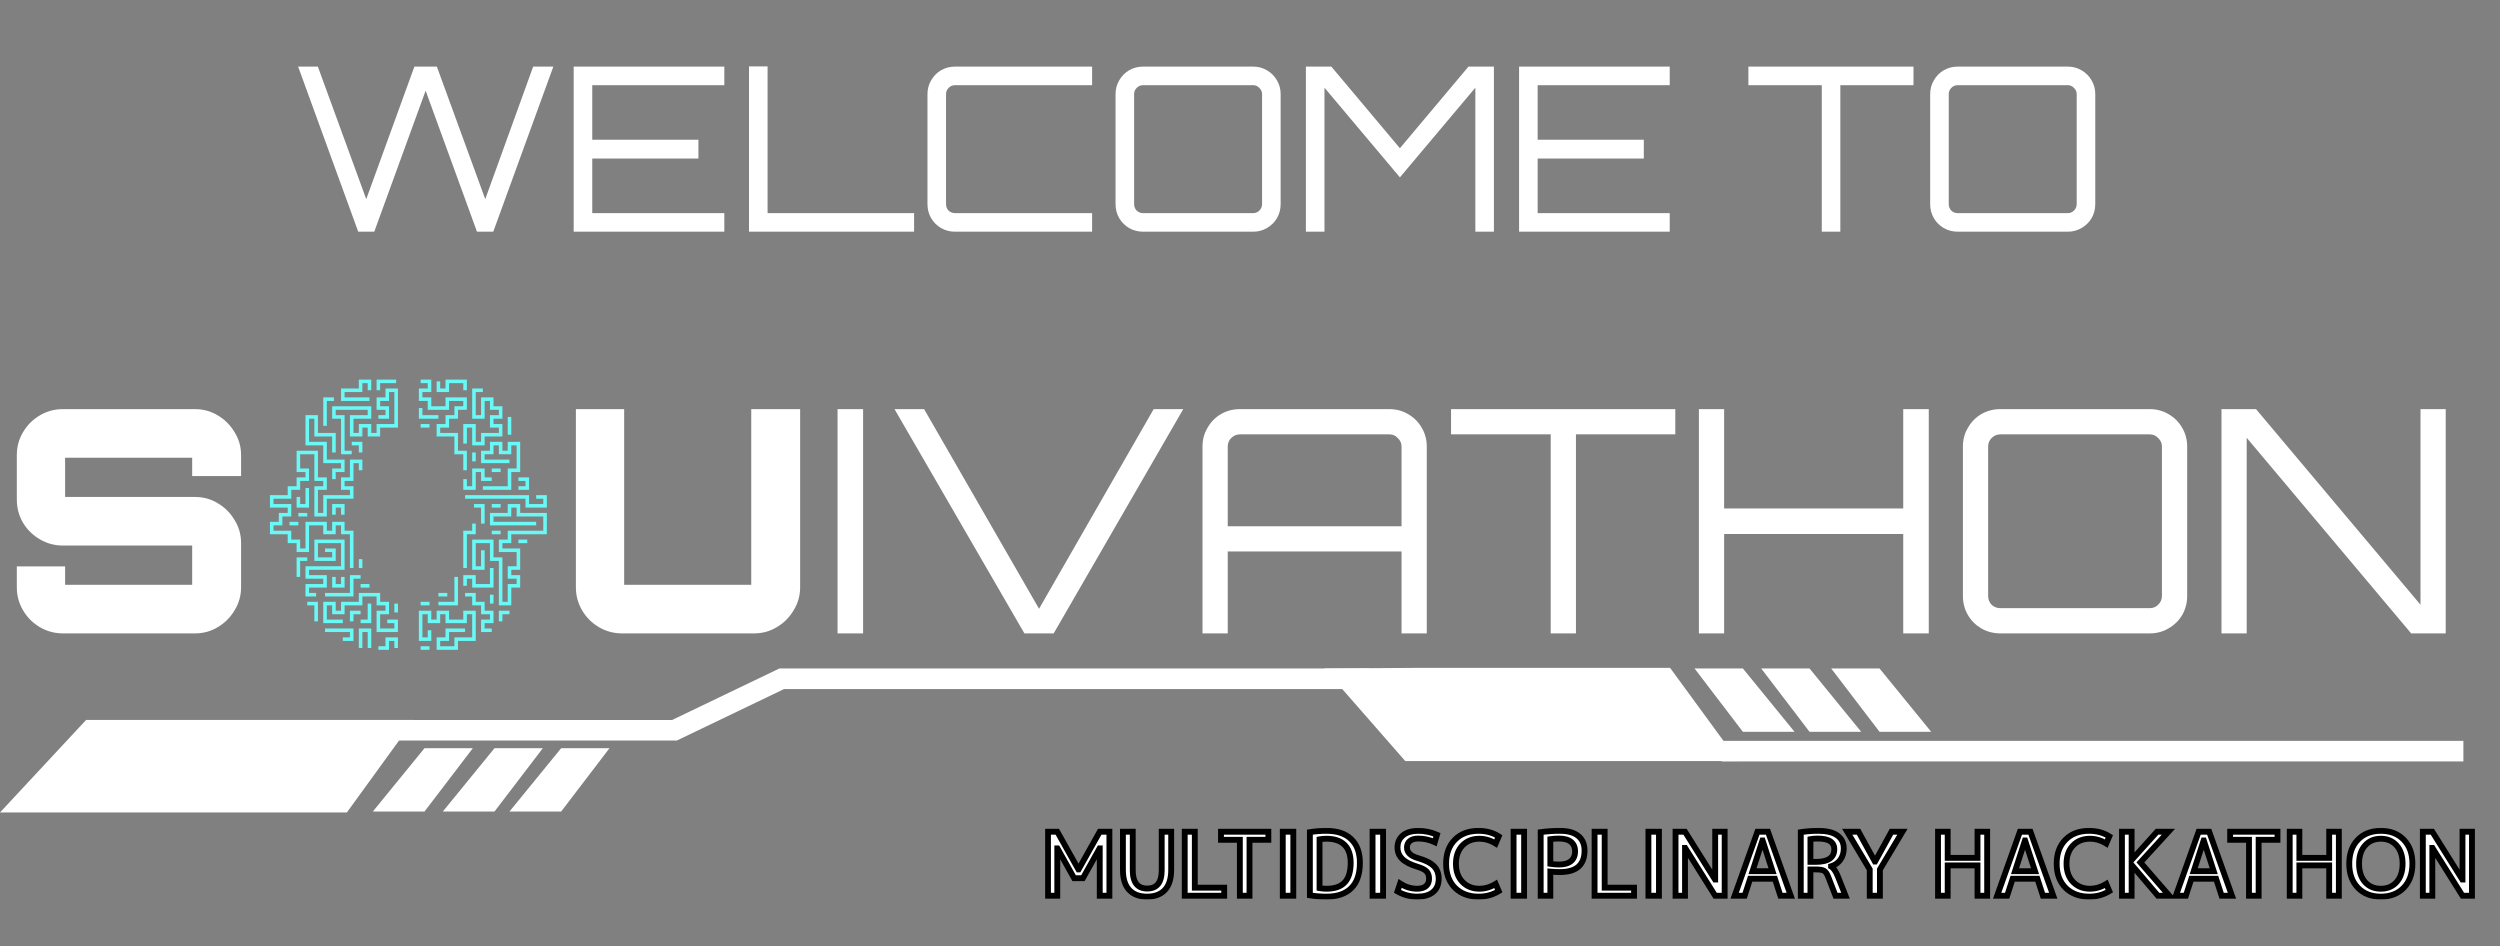 <svg width="1284" height="486" viewBox="0 0 1284 486" fill="none" xmlns="http://www.w3.org/2000/svg">
<rect x="0" y="0" width="1284" height="486" fill="#808080" stroke="none"/>
<mask id="path-1-outside-1_619_212" maskUnits="userSpaceOnUse" x="536.552" y="425.059" width="735" height="37" fill="black">
<rect fill="white" x="536.552" y="425.059" width="735" height="37"/>
<path d="M538.247 460.059V427.167H543.023L553.882 446.542H553.972L564.831 427.167H569.787V460.059H564.831V435.728H564.741L556.18 451.047H551.674L543.113 435.728H543.023V460.059H538.247ZM581.784 427.167V446.992C581.784 453.24 584.262 456.364 589.218 456.364C594.174 456.364 596.653 453.24 596.653 446.992V427.167H601.519V446.767C601.519 451.303 600.452 454.727 598.32 457.04C596.187 459.353 593.123 460.509 589.128 460.509C585.133 460.509 582.069 459.353 579.936 457.04C577.804 454.727 576.737 451.303 576.737 446.767V427.167H581.784ZM613.654 427.167V455.913H628.748V460.059H608.473V427.167H613.654ZM627.103 427.167H651.433V431.312H641.746V460.059H636.79V431.312H627.103V427.167ZM658.836 460.059V427.167H664.243V460.059H658.836ZM698.441 443.162C698.441 448.869 696.969 453.195 694.025 456.139C691.081 459.052 686.846 460.509 681.319 460.509C678.255 460.509 675.401 460.284 672.758 459.833V427.392C675.401 426.942 678.255 426.716 681.319 426.716C686.816 426.716 691.036 428.143 693.98 430.997C696.954 433.82 698.441 437.876 698.441 443.162ZM693.71 443.162C693.71 439.077 692.658 435.998 690.556 433.926C688.453 431.823 685.374 430.772 681.319 430.772C679.967 430.772 678.766 430.877 677.714 431.087V456.139C678.766 456.349 679.967 456.454 681.319 456.454C685.524 456.454 688.633 455.373 690.646 453.21C692.688 451.017 693.71 447.668 693.71 443.162ZM704.949 460.059V427.167H710.356V460.059H704.949ZM728.333 430.681C726.501 430.681 725.089 431.102 724.098 431.943C723.106 432.754 722.611 433.865 722.611 435.277C722.611 437.77 724.443 439.573 728.108 440.684C732.043 441.796 734.821 443.177 736.443 444.829C738.095 446.481 738.921 448.629 738.921 451.272C738.921 454.246 737.96 456.529 736.038 458.121C734.145 459.713 731.427 460.509 727.882 460.509C724.158 460.509 720.778 459.608 717.745 457.806L719.096 453.751C721.8 455.553 724.728 456.454 727.882 456.454C729.835 456.454 731.337 456.003 732.388 455.102C733.439 454.201 733.965 452.925 733.965 451.272C733.965 449.711 733.545 448.479 732.704 447.578C731.862 446.677 730.331 445.881 728.108 445.19C724.533 444.138 721.905 442.802 720.223 441.18C718.571 439.558 717.745 437.59 717.745 435.277C717.745 432.694 718.676 430.621 720.538 429.059C722.431 427.497 725.029 426.716 728.333 426.716C731.757 426.716 734.986 427.392 738.02 428.744L736.894 432.574C734.281 431.312 731.427 430.681 728.333 430.681ZM759.838 430.772C756.203 430.772 753.274 431.943 751.052 434.286C748.859 436.629 747.762 439.738 747.762 443.613C747.762 447.518 748.889 450.642 751.142 452.985C753.395 455.298 756.293 456.454 759.838 456.454C762.751 456.454 765.53 455.628 768.173 453.976L769.75 457.671C766.746 459.563 763.292 460.509 759.387 460.509C754.371 460.509 750.331 458.992 747.267 455.958C744.233 452.895 742.716 448.779 742.716 443.613C742.716 438.446 744.218 434.346 747.222 431.312C750.226 428.248 754.281 426.716 759.387 426.716C763.292 426.716 766.746 427.663 769.75 429.555L768.173 433.25C765.53 431.598 762.751 430.772 759.838 430.772ZM777.375 460.059V427.167H782.782V460.059H777.375ZM796.253 447.668V460.059H791.297V427.392C794.421 426.942 797.725 426.716 801.209 426.716C805.354 426.716 808.493 427.603 810.626 429.375C812.759 431.117 813.825 433.61 813.825 436.854C813.825 444.214 809.62 447.893 801.209 447.893C799.617 447.893 797.965 447.818 796.253 447.668ZM796.253 443.658C797.755 443.898 799.257 444.018 800.759 444.018C803.402 444.018 805.43 443.448 806.841 442.306C808.253 441.135 808.959 439.468 808.959 437.305C808.959 435.142 808.268 433.505 806.886 432.394C805.505 431.252 803.462 430.681 800.759 430.681C799.046 430.681 797.545 430.787 796.253 430.997V443.658ZM824.155 427.167V455.913H839.249V460.059H818.973V427.167H824.155ZM846.632 460.059V427.167H852.039V460.059H846.632ZM860.554 460.059V427.167H865.42L880.83 451.723H880.92V427.167H885.786V460.059H880.92L865.51 435.503H865.42V460.059H860.554ZM890.906 460.059L902.621 427.167H908.028L919.742 460.059H914.426L911.587 451.318H898.881L896.042 460.059H890.906ZM900.098 447.443H910.371L905.279 431.673H905.189L900.098 447.443ZM929.84 446.542V460.059H924.884V427.392C927.707 426.942 930.711 426.716 933.895 426.716C938.22 426.716 941.48 427.512 943.672 429.104C945.865 430.696 946.961 432.904 946.961 435.728C946.961 438.011 946.376 439.963 945.204 441.585C944.033 443.207 942.441 444.319 940.428 444.919V445.01C941.72 445.791 942.921 447.578 944.033 450.371L947.863 460.059H942.726L938.986 450.371C938.356 448.749 937.65 447.713 936.869 447.262C936.118 446.782 934.676 446.542 932.543 446.542H929.84ZM929.84 442.667H932.543C938.911 442.667 942.095 440.504 942.095 436.178C942.095 434.346 941.404 432.979 940.023 432.078C938.671 431.147 936.478 430.681 933.444 430.681C932.093 430.681 930.891 430.787 929.84 430.997V442.667ZM954.53 427.167L962.956 442.486H963.046L971.472 427.167H977.104L965.524 446.542V460.059H960.298V446.542L948.718 427.167H954.53ZM1000.33 427.167V440.594H1015.65V427.167H1020.6V460.059H1015.65V444.469H1000.33V460.059H995.373V427.167H1000.33ZM1025.72 460.059L1037.44 427.167H1042.85L1054.56 460.059H1049.24L1046.41 451.318H1033.7L1030.86 460.059H1025.72ZM1034.92 447.443H1045.19L1040.1 431.673H1040.01L1034.92 447.443ZM1073.43 430.772C1069.8 430.772 1066.87 431.943 1064.65 434.286C1062.45 436.629 1061.36 439.738 1061.36 443.613C1061.36 447.518 1062.48 450.642 1064.74 452.985C1066.99 455.298 1069.89 456.454 1073.43 456.454C1076.35 456.454 1079.12 455.628 1081.77 453.976L1083.35 457.671C1080.34 459.563 1076.89 460.509 1072.98 460.509C1067.97 460.509 1063.93 458.992 1060.86 455.958C1057.83 452.895 1056.31 448.779 1056.31 443.613C1056.31 438.446 1057.81 434.346 1060.82 431.312C1063.82 428.248 1067.88 426.716 1072.98 426.716C1076.89 426.716 1080.34 427.663 1083.35 429.555L1081.77 433.25C1079.12 431.598 1076.35 430.772 1073.43 430.772ZM1094.8 427.167V441.585H1094.89L1107.87 427.167H1113.72L1099.31 442.937L1114.17 460.059H1108.32L1094.89 444.289H1094.8V460.059H1089.84V427.167H1094.8ZM1117.51 460.059L1129.23 427.167H1134.63L1146.35 460.059H1141.03L1138.19 451.318H1125.49L1122.65 460.059H1117.51ZM1126.7 447.443H1136.98L1131.88 431.673H1131.79L1126.7 447.443ZM1145.39 427.167H1169.72V431.312H1160.03V460.059H1155.08V431.312H1145.39V427.167ZM1180.95 427.167V440.594H1196.27V427.167H1201.23V460.059H1196.27V444.469H1180.95V460.059H1176V427.167H1180.95ZM1210.99 431.312C1213.93 428.248 1217.87 426.716 1222.79 426.716C1227.72 426.716 1231.66 428.248 1234.6 431.312C1237.54 434.376 1239.02 438.476 1239.02 443.613C1239.02 448.749 1237.54 452.849 1234.6 455.913C1231.66 458.977 1227.72 460.509 1222.79 460.509C1217.87 460.509 1213.93 458.977 1210.99 455.913C1208.05 452.849 1206.57 448.749 1206.57 443.613C1206.57 438.476 1208.05 434.376 1210.99 431.312ZM1214.68 453.03C1216.73 455.313 1219.43 456.454 1222.79 456.454C1226.16 456.454 1228.86 455.313 1230.9 453.03C1232.95 450.717 1233.97 447.578 1233.97 443.613C1233.97 439.648 1232.95 436.524 1230.9 434.241C1228.86 431.928 1226.16 430.772 1222.79 430.772C1219.43 430.772 1216.73 431.928 1214.68 434.241C1212.64 436.524 1211.62 439.648 1211.62 443.613C1211.62 447.578 1212.64 450.717 1214.68 453.03ZM1244.37 460.059V427.167H1249.24L1264.65 451.723H1264.74V427.167H1269.61V460.059H1264.74L1249.33 435.503H1249.24V460.059H1244.37Z"/>
</mask>
<path d="M538.247 460.059V427.167H543.023L553.882 446.542H553.972L564.831 427.167H569.787V460.059H564.831V435.728H564.741L556.18 451.047H551.674L543.113 435.728H543.023V460.059H538.247ZM581.784 427.167V446.992C581.784 453.24 584.262 456.364 589.218 456.364C594.174 456.364 596.653 453.24 596.653 446.992V427.167H601.519V446.767C601.519 451.303 600.452 454.727 598.32 457.04C596.187 459.353 593.123 460.509 589.128 460.509C585.133 460.509 582.069 459.353 579.936 457.04C577.804 454.727 576.737 451.303 576.737 446.767V427.167H581.784ZM613.654 427.167V455.913H628.748V460.059H608.473V427.167H613.654ZM627.103 427.167H651.433V431.312H641.746V460.059H636.79V431.312H627.103V427.167ZM658.836 460.059V427.167H664.243V460.059H658.836ZM698.441 443.162C698.441 448.869 696.969 453.195 694.025 456.139C691.081 459.052 686.846 460.509 681.319 460.509C678.255 460.509 675.401 460.284 672.758 459.833V427.392C675.401 426.942 678.255 426.716 681.319 426.716C686.816 426.716 691.036 428.143 693.98 430.997C696.954 433.82 698.441 437.876 698.441 443.162ZM693.71 443.162C693.71 439.077 692.658 435.998 690.556 433.926C688.453 431.823 685.374 430.772 681.319 430.772C679.967 430.772 678.766 430.877 677.714 431.087V456.139C678.766 456.349 679.967 456.454 681.319 456.454C685.524 456.454 688.633 455.373 690.646 453.21C692.688 451.017 693.71 447.668 693.71 443.162ZM704.949 460.059V427.167H710.356V460.059H704.949ZM728.333 430.681C726.501 430.681 725.089 431.102 724.098 431.943C723.106 432.754 722.611 433.865 722.611 435.277C722.611 437.77 724.443 439.573 728.108 440.684C732.043 441.796 734.821 443.177 736.443 444.829C738.095 446.481 738.921 448.629 738.921 451.272C738.921 454.246 737.96 456.529 736.038 458.121C734.145 459.713 731.427 460.509 727.882 460.509C724.158 460.509 720.778 459.608 717.745 457.806L719.096 453.751C721.8 455.553 724.728 456.454 727.882 456.454C729.835 456.454 731.337 456.003 732.388 455.102C733.439 454.201 733.965 452.925 733.965 451.272C733.965 449.711 733.545 448.479 732.704 447.578C731.862 446.677 730.331 445.881 728.108 445.19C724.533 444.138 721.905 442.802 720.223 441.18C718.571 439.558 717.745 437.59 717.745 435.277C717.745 432.694 718.676 430.621 720.538 429.059C722.431 427.497 725.029 426.716 728.333 426.716C731.757 426.716 734.986 427.392 738.02 428.744L736.894 432.574C734.281 431.312 731.427 430.681 728.333 430.681ZM759.838 430.772C756.203 430.772 753.274 431.943 751.052 434.286C748.859 436.629 747.762 439.738 747.762 443.613C747.762 447.518 748.889 450.642 751.142 452.985C753.395 455.298 756.293 456.454 759.838 456.454C762.751 456.454 765.53 455.628 768.173 453.976L769.75 457.671C766.746 459.563 763.292 460.509 759.387 460.509C754.371 460.509 750.331 458.992 747.267 455.958C744.233 452.895 742.716 448.779 742.716 443.613C742.716 438.446 744.218 434.346 747.222 431.312C750.226 428.248 754.281 426.716 759.387 426.716C763.292 426.716 766.746 427.663 769.75 429.555L768.173 433.25C765.53 431.598 762.751 430.772 759.838 430.772ZM777.375 460.059V427.167H782.782V460.059H777.375ZM796.253 447.668V460.059H791.297V427.392C794.421 426.942 797.725 426.716 801.209 426.716C805.354 426.716 808.493 427.603 810.626 429.375C812.759 431.117 813.825 433.61 813.825 436.854C813.825 444.214 809.62 447.893 801.209 447.893C799.617 447.893 797.965 447.818 796.253 447.668ZM796.253 443.658C797.755 443.898 799.257 444.018 800.759 444.018C803.402 444.018 805.43 443.448 806.841 442.306C808.253 441.135 808.959 439.468 808.959 437.305C808.959 435.142 808.268 433.505 806.886 432.394C805.505 431.252 803.462 430.681 800.759 430.681C799.046 430.681 797.545 430.787 796.253 430.997V443.658ZM824.155 427.167V455.913H839.249V460.059H818.973V427.167H824.155ZM846.632 460.059V427.167H852.039V460.059H846.632ZM860.554 460.059V427.167H865.42L880.83 451.723H880.92V427.167H885.786V460.059H880.92L865.51 435.503H865.42V460.059H860.554ZM890.906 460.059L902.621 427.167H908.028L919.742 460.059H914.426L911.587 451.318H898.881L896.042 460.059H890.906ZM900.098 447.443H910.371L905.279 431.673H905.189L900.098 447.443ZM929.84 446.542V460.059H924.884V427.392C927.707 426.942 930.711 426.716 933.895 426.716C938.22 426.716 941.48 427.512 943.672 429.104C945.865 430.696 946.961 432.904 946.961 435.728C946.961 438.011 946.376 439.963 945.204 441.585C944.033 443.207 942.441 444.319 940.428 444.919V445.01C941.72 445.791 942.921 447.578 944.033 450.371L947.863 460.059H942.726L938.986 450.371C938.356 448.749 937.65 447.713 936.869 447.262C936.118 446.782 934.676 446.542 932.543 446.542H929.84ZM929.84 442.667H932.543C938.911 442.667 942.095 440.504 942.095 436.178C942.095 434.346 941.404 432.979 940.023 432.078C938.671 431.147 936.478 430.681 933.444 430.681C932.093 430.681 930.891 430.787 929.84 430.997V442.667ZM954.53 427.167L962.956 442.486H963.046L971.472 427.167H977.104L965.524 446.542V460.059H960.298V446.542L948.718 427.167H954.53ZM1000.33 427.167V440.594H1015.65V427.167H1020.6V460.059H1015.65V444.469H1000.33V460.059H995.373V427.167H1000.33ZM1025.72 460.059L1037.44 427.167H1042.85L1054.56 460.059H1049.24L1046.41 451.318H1033.7L1030.86 460.059H1025.72ZM1034.92 447.443H1045.19L1040.1 431.673H1040.01L1034.92 447.443ZM1073.43 430.772C1069.8 430.772 1066.87 431.943 1064.65 434.286C1062.45 436.629 1061.36 439.738 1061.36 443.613C1061.36 447.518 1062.48 450.642 1064.74 452.985C1066.99 455.298 1069.89 456.454 1073.43 456.454C1076.35 456.454 1079.12 455.628 1081.77 453.976L1083.35 457.671C1080.34 459.563 1076.89 460.509 1072.98 460.509C1067.97 460.509 1063.93 458.992 1060.86 455.958C1057.83 452.895 1056.31 448.779 1056.31 443.613C1056.31 438.446 1057.81 434.346 1060.82 431.312C1063.82 428.248 1067.88 426.716 1072.98 426.716C1076.89 426.716 1080.34 427.663 1083.35 429.555L1081.77 433.25C1079.12 431.598 1076.35 430.772 1073.43 430.772ZM1094.8 427.167V441.585H1094.89L1107.87 427.167H1113.72L1099.31 442.937L1114.17 460.059H1108.32L1094.89 444.289H1094.8V460.059H1089.84V427.167H1094.8ZM1117.51 460.059L1129.23 427.167H1134.63L1146.35 460.059H1141.03L1138.19 451.318H1125.49L1122.65 460.059H1117.51ZM1126.7 447.443H1136.98L1131.88 431.673H1131.79L1126.7 447.443ZM1145.39 427.167H1169.72V431.312H1160.03V460.059H1155.08V431.312H1145.39V427.167ZM1180.95 427.167V440.594H1196.27V427.167H1201.23V460.059H1196.27V444.469H1180.95V460.059H1176V427.167H1180.95ZM1210.99 431.312C1213.93 428.248 1217.87 426.716 1222.79 426.716C1227.72 426.716 1231.66 428.248 1234.6 431.312C1237.54 434.376 1239.02 438.476 1239.02 443.613C1239.02 448.749 1237.54 452.849 1234.6 455.913C1231.66 458.977 1227.72 460.509 1222.79 460.509C1217.87 460.509 1213.93 458.977 1210.99 455.913C1208.05 452.849 1206.57 448.749 1206.57 443.613C1206.57 438.476 1208.05 434.376 1210.99 431.312ZM1214.68 453.03C1216.73 455.313 1219.43 456.454 1222.79 456.454C1226.16 456.454 1228.86 455.313 1230.9 453.03C1232.95 450.717 1233.97 447.578 1233.97 443.613C1233.97 439.648 1232.95 436.524 1230.9 434.241C1228.86 431.928 1226.16 430.772 1222.79 430.772C1219.43 430.772 1216.73 431.928 1214.68 434.241C1212.64 436.524 1211.62 439.648 1211.62 443.613C1211.62 447.578 1212.64 450.717 1214.68 453.03ZM1244.37 460.059V427.167H1249.24L1264.65 451.723H1264.74V427.167H1269.61V460.059H1264.74L1249.33 435.503H1249.24V460.059H1244.37Z" fill="white"/>
<path d="M538.247 460.059H536.745V461.56H538.247V460.059ZM538.247 427.167V425.665H536.745V427.167H538.247ZM543.023 427.167L544.333 426.433L543.903 425.665H543.023V427.167ZM553.882 446.542L552.572 447.276L553.002 448.043H553.882V446.542ZM553.972 446.542V448.043H554.852L555.282 447.276L553.972 446.542ZM564.831 427.167V425.665H563.951L563.521 426.433L564.831 427.167ZM569.787 427.167H571.289V425.665H569.787V427.167ZM569.787 460.059V461.56H571.289V460.059H569.787ZM564.831 460.059H563.329V461.56H564.831V460.059ZM564.831 435.728H566.333V434.226H564.831V435.728ZM564.741 435.728V434.226H563.859L563.43 434.995L564.741 435.728ZM556.18 451.047V452.549H557.061L557.491 451.78L556.18 451.047ZM551.674 451.047L550.363 451.78L550.793 452.549H551.674V451.047ZM543.113 435.728L544.424 434.995L543.995 434.226H543.113V435.728ZM543.023 435.728V434.226H541.521V435.728H543.023ZM543.023 460.059V461.56H544.525V460.059H543.023ZM539.749 460.059V427.167H536.745V460.059H539.749ZM538.247 428.669H543.023V425.665H538.247V428.669ZM541.713 427.901L552.572 447.276L555.192 445.807L544.333 426.433L541.713 427.901ZM553.882 448.043H553.972V445.04H553.882V448.043ZM555.282 447.276L566.141 427.901L563.521 426.433L552.662 445.807L555.282 447.276ZM564.831 428.669H569.787V425.665H564.831V428.669ZM568.285 427.167V460.059H571.289V427.167H568.285ZM569.787 458.557H564.831V461.56H569.787V458.557ZM566.333 460.059V435.728H563.329V460.059H566.333ZM564.831 434.226H564.741V437.23H564.831V434.226ZM563.43 434.995L554.869 450.315L557.491 451.78L566.052 436.46L563.43 434.995ZM556.18 449.545H551.674V452.549H556.18V449.545ZM552.985 450.315L544.424 434.995L541.802 436.46L550.363 451.78L552.985 450.315ZM543.113 434.226H543.023V437.23H543.113V434.226ZM541.521 435.728V460.059H544.525V435.728H541.521ZM543.023 458.557H538.247V461.56H543.023V458.557ZM581.784 427.167H583.286V425.665H581.784V427.167ZM596.653 427.167V425.665H595.151V427.167H596.653ZM601.519 427.167H603.021V425.665H601.519V427.167ZM598.32 457.04L597.216 456.022L597.216 456.022L598.32 457.04ZM579.936 457.04L578.832 458.058L578.832 458.058L579.936 457.04ZM576.737 427.167V425.665H575.236V427.167H576.737ZM580.282 427.167V446.992H583.286V427.167H580.282ZM580.282 446.992C580.282 450.274 580.926 453.013 582.466 454.954C584.058 456.962 586.404 457.866 589.218 457.866V454.862C587.076 454.862 585.705 454.204 584.819 453.088C583.881 451.905 583.286 449.958 583.286 446.992H580.282ZM589.218 457.866C592.032 457.866 594.378 456.962 595.971 454.954C597.51 453.013 598.155 450.274 598.155 446.992H595.151C595.151 449.958 594.556 451.905 593.617 453.088C592.732 454.204 591.36 454.862 589.218 454.862V457.866ZM598.155 446.992V427.167H595.151V446.992H598.155ZM596.653 428.669H601.519V425.665H596.653V428.669ZM600.017 427.167V446.767H603.021V427.167H600.017ZM600.017 446.767C600.017 451.09 598.999 454.087 597.216 456.022L599.424 458.058C601.906 455.366 603.021 451.515 603.021 446.767H600.017ZM597.216 456.022C595.44 457.948 592.824 459.007 589.128 459.007V462.011C593.422 462.011 596.934 460.758 599.424 458.058L597.216 456.022ZM589.128 459.007C585.432 459.007 582.816 457.948 581.041 456.022L578.832 458.058C581.322 460.758 584.834 462.011 589.128 462.011V459.007ZM581.041 456.022C579.257 454.087 578.239 451.09 578.239 446.767H575.236C575.236 451.515 576.35 455.366 578.832 458.058L581.041 456.022ZM578.239 446.767V427.167H575.236V446.767H578.239ZM576.737 428.669H581.784V425.665H576.737V428.669ZM613.654 427.167H615.156V425.665H613.654V427.167ZM613.654 455.913H612.152V457.415H613.654V455.913ZM628.748 455.913H630.25V454.411H628.748V455.913ZM628.748 460.059V461.56H630.25V460.059H628.748ZM608.473 460.059H606.971V461.56H608.473V460.059ZM608.473 427.167V425.665H606.971V427.167H608.473ZM612.152 427.167V455.913H615.156V427.167H612.152ZM613.654 457.415H628.748V454.411H613.654V457.415ZM627.246 455.913V460.059H630.25V455.913H627.246ZM628.748 458.557H608.473V461.56H628.748V458.557ZM609.975 460.059V427.167H606.971V460.059H609.975ZM608.473 428.669H613.654V425.665H608.473V428.669ZM627.103 427.167V425.665H625.601V427.167H627.103ZM651.433 427.167H652.935V425.665H651.433V427.167ZM651.433 431.312V432.814H652.935V431.312H651.433ZM641.746 431.312V429.81H640.244V431.312H641.746ZM641.746 460.059V461.56H643.248V460.059H641.746ZM636.79 460.059H635.288V461.56H636.79V460.059ZM636.79 431.312H638.292V429.81H636.79V431.312ZM627.103 431.312H625.601V432.814H627.103V431.312ZM627.103 428.669H651.433V425.665H627.103V428.669ZM649.932 427.167V431.312H652.935V427.167H649.932ZM651.433 429.81H641.746V432.814H651.433V429.81ZM640.244 431.312V460.059H643.248V431.312H640.244ZM641.746 458.557H636.79V461.56H641.746V458.557ZM638.292 460.059V431.312H635.288V460.059H638.292ZM636.79 429.81H627.103V432.814H636.79V429.81ZM628.605 431.312V427.167H625.601V431.312H628.605ZM658.836 460.059H657.334V461.56H658.836V460.059ZM658.836 427.167V425.665H657.334V427.167H658.836ZM664.243 427.167H665.745V425.665H664.243V427.167ZM664.243 460.059V461.56H665.745V460.059H664.243ZM660.338 460.059V427.167H657.334V460.059H660.338ZM658.836 428.669H664.243V425.665H658.836V428.669ZM662.741 427.167V460.059H665.745V427.167H662.741ZM664.243 458.557H658.836V461.56H664.243V458.557ZM694.025 456.139L695.082 457.206L695.087 457.201L694.025 456.139ZM672.758 459.833H671.256V461.101L672.506 461.314L672.758 459.833ZM672.758 427.392L672.506 425.912L671.256 426.125V427.392H672.758ZM693.98 430.997L692.935 432.075L692.94 432.081L692.946 432.086L693.98 430.997ZM690.556 433.926L689.494 434.988L689.501 434.995L690.556 433.926ZM677.714 431.087L677.42 429.614L676.212 429.856V431.087H677.714ZM677.714 456.139H676.212V457.37L677.42 457.611L677.714 456.139ZM690.646 453.21L689.547 452.186L689.546 452.187L690.646 453.21ZM696.939 443.162C696.939 448.622 695.534 452.506 692.963 455.077L695.087 457.201C698.404 453.884 699.942 449.117 699.942 443.162H696.939ZM692.968 455.071C690.39 457.623 686.587 459.007 681.319 459.007V462.011C687.105 462.011 691.773 460.481 695.082 457.206L692.968 455.071ZM681.319 459.007C678.328 459.007 675.56 458.787 673.01 458.353L672.506 461.314C675.243 461.78 678.182 462.011 681.319 462.011V459.007ZM674.26 459.833V427.392H671.256V459.833H674.26ZM673.01 428.873C675.56 428.438 678.328 428.218 681.319 428.218V425.215C678.182 425.215 675.243 425.445 672.506 425.912L673.01 428.873ZM681.319 428.218C686.562 428.218 690.356 429.575 692.935 432.075L695.025 429.918C691.717 426.711 687.07 425.215 681.319 425.215V428.218ZM692.946 432.086C695.541 434.55 696.939 438.162 696.939 443.162H699.942C699.942 437.589 698.367 433.091 695.014 429.908L692.946 432.086ZM695.211 443.162C695.211 438.833 694.094 435.305 691.61 432.856L689.501 434.995C691.222 436.691 692.208 439.322 692.208 443.162H695.211ZM691.618 432.864C689.143 430.389 685.624 429.27 681.319 429.27V432.273C685.124 432.273 687.763 433.257 689.494 434.988L691.618 432.864ZM681.319 429.27C679.893 429.27 678.589 429.38 677.42 429.614L678.009 432.56C678.942 432.373 680.042 432.273 681.319 432.273V429.27ZM676.212 431.087V456.139H679.216V431.087H676.212ZM677.42 457.611C678.589 457.845 679.893 457.956 681.319 457.956V454.952C680.042 454.952 678.942 454.853 678.009 454.666L677.42 457.611ZM681.319 457.956C685.761 457.956 689.345 456.812 691.745 454.233L689.546 452.187C687.921 453.933 685.287 454.952 681.319 454.952V457.956ZM691.745 454.234C694.15 451.651 695.211 447.861 695.211 443.162H692.208C692.208 447.475 691.226 450.383 689.547 452.186L691.745 454.234ZM704.949 460.059H703.447V461.56H704.949V460.059ZM704.949 427.167V425.665H703.447V427.167H704.949ZM710.356 427.167H711.858V425.665H710.356V427.167ZM710.356 460.059V461.56H711.858V460.059H710.356ZM706.451 460.059V427.167H703.447V460.059H706.451ZM704.949 428.669H710.356V425.665H704.949V428.669ZM708.854 427.167V460.059H711.858V427.167H708.854ZM710.356 458.557H704.949V461.56H710.356V458.557ZM724.098 431.943L725.049 433.105L725.059 433.097L725.069 433.088L724.098 431.943ZM728.108 440.684L727.672 442.121L727.686 442.126L727.7 442.129L728.108 440.684ZM736.443 444.829L735.372 445.882L735.381 445.891L736.443 444.829ZM736.038 458.121L735.08 456.964L735.071 456.972L736.038 458.121ZM717.745 457.806L716.32 457.331L715.937 458.479L716.978 459.097L717.745 457.806ZM719.096 453.751L719.929 452.501L718.293 451.41L717.672 453.276L719.096 453.751ZM732.388 455.102L733.366 456.243L733.366 456.243L732.388 455.102ZM728.108 445.19L728.554 443.756L728.543 443.752L728.532 443.749L728.108 445.19ZM720.223 441.18L719.171 442.251L719.18 442.261L720.223 441.18ZM720.538 429.059L719.582 427.901L719.573 427.909L720.538 429.059ZM738.02 428.744L739.461 429.168L739.832 427.907L738.632 427.372L738.02 428.744ZM736.894 432.574L736.241 433.926L737.835 434.696L738.335 432.998L736.894 432.574ZM728.333 429.18C726.289 429.18 724.481 429.648 723.126 430.798L725.069 433.088C725.697 432.556 726.713 432.183 728.333 432.183V429.18ZM723.147 430.781C721.768 431.908 721.109 433.467 721.109 435.277H724.113C724.113 434.264 724.445 433.6 725.049 433.105L723.147 430.781ZM721.109 435.277C721.109 436.94 721.739 438.396 722.932 439.57C724.085 440.704 725.712 441.527 727.672 442.121L728.544 439.247C726.839 438.73 725.717 438.096 725.038 437.428C724.399 436.8 724.113 436.107 724.113 435.277H721.109ZM727.7 442.129C731.549 443.217 734.024 444.51 735.372 445.882L737.515 443.777C735.618 441.845 732.536 440.374 728.516 439.239L727.7 442.129ZM735.381 445.891C736.714 447.224 737.42 448.97 737.42 451.272H740.423C740.423 448.288 739.477 445.739 737.505 443.767L735.381 445.891ZM737.42 451.272C737.42 453.894 736.591 455.713 735.08 456.964L736.996 459.278C739.33 457.345 740.423 454.599 740.423 451.272H737.42ZM735.071 456.972C733.546 458.255 731.224 459.007 727.882 459.007V462.011C731.63 462.011 734.745 461.171 737.005 459.27L735.071 456.972ZM727.882 459.007C724.412 459.007 721.3 458.171 718.512 456.515L716.978 459.097C720.257 461.045 723.903 462.011 727.882 462.011V459.007ZM719.169 458.281L720.521 454.226L717.672 453.276L716.32 457.331L719.169 458.281ZM718.263 455C721.205 456.962 724.423 457.956 727.882 457.956V454.952C725.034 454.952 722.394 454.144 719.929 452.501L718.263 455ZM727.882 457.956C730.048 457.956 731.949 457.457 733.366 456.243L731.411 453.962C730.725 454.55 729.622 454.952 727.882 454.952V457.956ZM733.366 456.243C734.815 455.001 735.467 453.27 735.467 451.272H732.463C732.463 452.579 732.064 453.402 731.411 453.962L733.366 456.243ZM735.467 451.272C735.467 449.436 734.966 447.801 733.802 446.553L731.606 448.603C732.123 449.157 732.463 449.985 732.463 451.272H735.467ZM733.802 446.553C732.685 445.357 730.84 444.466 728.554 443.756L727.662 446.624C729.821 447.295 731.04 447.997 731.606 448.603L733.802 446.553ZM728.532 443.749C725.065 442.73 722.699 441.481 721.265 440.099L719.18 442.261C721.11 444.122 724.001 445.547 727.684 446.631L728.532 443.749ZM721.275 440.108C719.91 438.768 719.247 437.187 719.247 435.277H716.243C716.243 437.994 717.231 440.347 719.171 442.251L721.275 440.108ZM719.247 435.277C719.247 433.106 720.005 431.467 721.503 430.21L719.573 427.909C717.347 429.776 716.243 432.282 716.243 435.277H719.247ZM721.494 430.218C723.037 428.944 725.257 428.218 728.333 428.218V425.215C724.801 425.215 721.824 426.051 719.582 427.901L721.494 430.218ZM728.333 428.218C731.553 428.218 734.574 428.853 737.409 430.116L738.632 427.372C735.399 425.932 731.961 425.215 728.333 425.215V428.218ZM736.579 428.32L735.453 432.15L738.335 432.998L739.461 429.168L736.579 428.32ZM737.547 431.221C734.717 429.855 731.638 429.18 728.333 429.18V432.183C731.216 432.183 733.845 432.77 736.241 433.926L737.547 431.221ZM751.052 434.286L749.962 433.252L749.955 433.26L751.052 434.286ZM751.142 452.985L750.059 454.026L750.066 454.033L751.142 452.985ZM768.173 453.976L769.555 453.386L768.866 451.772L767.377 452.702L768.173 453.976ZM769.75 457.671L770.551 458.941L771.634 458.259L771.132 457.081L769.75 457.671ZM747.267 455.958L746.2 457.015L746.205 457.02L746.21 457.026L747.267 455.958ZM747.222 431.312L748.289 432.369L748.294 432.364L747.222 431.312ZM769.75 429.555L771.132 430.145L771.634 428.967L770.551 428.284L769.75 429.555ZM768.173 433.25L767.377 434.523L768.866 435.454L769.555 433.839L768.173 433.25ZM759.838 429.27C755.848 429.27 752.505 430.572 749.962 433.252L752.141 435.32C754.043 433.315 756.558 432.273 759.838 432.273V429.27ZM749.955 433.26C747.45 435.937 746.261 439.44 746.261 443.613H749.264C749.264 440.035 750.268 437.321 752.148 435.312L749.955 433.26ZM746.261 443.613C746.261 447.823 747.485 451.348 750.059 454.026L752.224 451.944C750.293 449.935 749.264 447.213 749.264 443.613H746.261ZM750.066 454.033C752.631 456.666 755.932 457.956 759.838 457.956V454.952C756.655 454.952 754.159 453.929 752.218 451.937L750.066 454.033ZM759.838 457.956C763.053 457.956 766.105 457.04 768.969 455.25L767.377 452.702C764.955 454.216 762.45 454.952 759.838 454.952V457.956ZM766.792 454.565L768.369 458.26L771.132 457.081L769.555 453.386L766.792 454.565ZM768.95 456.4C766.209 458.126 763.038 459.007 759.387 459.007V462.011C763.546 462.011 767.284 461 770.551 458.941L768.95 456.4ZM759.387 459.007C754.697 459.007 751.06 457.601 748.324 454.891L746.21 457.026C749.601 460.383 754.045 462.011 759.387 462.011V459.007ZM748.334 454.902C745.633 452.173 744.218 448.467 744.218 443.613H741.214C741.214 449.091 742.833 453.616 746.2 457.015L748.334 454.902ZM744.218 443.613C744.218 438.753 745.62 435.064 748.289 432.369L746.154 430.256C742.816 433.628 741.214 438.139 741.214 443.613H744.218ZM748.294 432.364C750.963 429.642 754.602 428.218 759.387 428.218V425.215C753.96 425.215 749.489 426.855 746.149 430.261L748.294 432.364ZM759.387 428.218C763.038 428.218 766.209 429.099 768.95 430.826L770.551 428.284C767.284 426.226 763.546 425.215 759.387 425.215V428.218ZM768.369 428.965L766.792 432.66L769.555 433.839L771.132 430.145L768.369 428.965ZM768.969 431.976C766.105 430.186 763.053 429.27 759.838 429.27V432.273C762.45 432.273 764.955 433.01 767.377 434.523L768.969 431.976ZM777.375 460.059H775.873V461.56H777.375V460.059ZM777.375 427.167V425.665H775.873V427.167H777.375ZM782.782 427.167H784.283V425.665H782.782V427.167ZM782.782 460.059V461.56H784.283V460.059H782.782ZM778.877 460.059V427.167H775.873V460.059H778.877ZM777.375 428.669H782.782V425.665H777.375V428.669ZM781.28 427.167V460.059H784.283V427.167H781.28ZM782.782 458.557H777.375V461.56H782.782V458.557ZM796.253 447.668L796.384 446.172L794.751 446.029V447.668H796.253ZM796.253 460.059V461.56H797.755V460.059H796.253ZM791.297 460.059H789.795V461.56H791.297V460.059ZM791.297 427.392L791.082 425.906L789.795 426.091V427.392H791.297ZM810.626 429.375L809.666 430.53L809.676 430.538L810.626 429.375ZM796.253 443.658H794.751V444.939L796.016 445.141L796.253 443.658ZM806.841 442.306L807.786 443.474L807.793 443.468L807.8 443.462L806.841 442.306ZM806.886 432.394L805.93 433.552L805.937 433.558L805.945 433.564L806.886 432.394ZM796.253 430.997L796.012 429.514L794.751 429.72V430.997H796.253ZM794.751 447.668V460.059H797.755V447.668H794.751ZM796.253 458.557H791.297V461.56H796.253V458.557ZM792.799 460.059V427.392H789.795V460.059H792.799ZM791.511 428.879C794.557 428.439 797.789 428.218 801.209 428.218V425.215C797.66 425.215 794.284 425.444 791.082 425.906L791.511 428.879ZM801.209 428.218C805.171 428.218 807.909 429.069 809.666 430.53L811.586 428.22C809.078 426.136 805.538 425.215 801.209 425.215V428.218ZM809.676 430.538C811.396 431.943 812.323 433.972 812.323 436.854H815.327C815.327 433.249 814.122 430.291 811.576 428.212L809.676 430.538ZM812.323 436.854C812.323 440.246 811.363 442.532 809.682 444.003C807.963 445.508 805.229 446.391 801.209 446.391V449.395C805.6 449.395 809.174 448.439 811.66 446.264C814.184 444.055 815.327 440.821 815.327 436.854H812.323ZM801.209 446.391C799.664 446.391 798.056 446.318 796.384 446.172L796.122 449.164C797.874 449.318 799.57 449.395 801.209 449.395V446.391ZM796.016 445.141C797.595 445.394 799.176 445.52 800.759 445.52V442.516C799.337 442.516 797.915 442.403 796.49 442.175L796.016 445.141ZM800.759 445.52C803.594 445.52 806.008 444.911 807.786 443.474L805.897 441.138C804.851 441.984 803.21 442.516 800.759 442.516V445.52ZM807.8 443.462C809.619 441.953 810.461 439.826 810.461 437.305H807.457C807.457 439.109 806.887 440.316 805.882 441.15L807.8 443.462ZM810.461 437.305C810.461 434.798 809.642 432.682 807.828 431.223L805.945 433.564C806.894 434.328 807.457 435.487 807.457 437.305H810.461ZM807.843 431.236C806.085 429.783 803.641 429.18 800.759 429.18V432.183C803.283 432.183 804.924 432.721 805.93 433.552L807.843 431.236ZM800.759 429.18C798.989 429.18 797.403 429.288 796.012 429.514L796.494 432.479C797.686 432.285 799.104 432.183 800.759 432.183V429.18ZM794.751 430.997V443.658H797.755V430.997H794.751ZM824.155 427.167H825.657V425.665H824.155V427.167ZM824.155 455.913H822.653V457.415H824.155V455.913ZM839.249 455.913H840.751V454.411H839.249V455.913ZM839.249 460.059V461.56H840.751V460.059H839.249ZM818.973 460.059H817.471V461.56H818.973V460.059ZM818.973 427.167V425.665H817.471V427.167H818.973ZM822.653 427.167V455.913H825.657V427.167H822.653ZM824.155 457.415H839.249V454.411H824.155V457.415ZM837.747 455.913V460.059H840.751V455.913H837.747ZM839.249 458.557H818.973V461.56H839.249V458.557ZM820.475 460.059V427.167H817.471V460.059H820.475ZM818.973 428.669H824.155V425.665H818.973V428.669ZM846.632 460.059H845.13V461.56H846.632V460.059ZM846.632 427.167V425.665H845.13V427.167H846.632ZM852.039 427.167H853.541V425.665H852.039V427.167ZM852.039 460.059V461.56H853.541V460.059H852.039ZM848.134 460.059V427.167H845.13V460.059H848.134ZM846.632 428.669H852.039V425.665H846.632V428.669ZM850.537 427.167V460.059H853.541V427.167H850.537ZM852.039 458.557H846.632V461.56H852.039V458.557ZM860.554 460.059H859.052V461.56H860.554V460.059ZM860.554 427.167V425.665H859.052V427.167H860.554ZM865.42 427.167L866.692 426.369L866.251 425.665H865.42V427.167ZM880.83 451.723L879.558 452.521L879.999 453.225H880.83V451.723ZM880.92 451.723V453.225H882.422V451.723H880.92ZM880.92 427.167V425.665H879.418V427.167H880.92ZM885.786 427.167H887.288V425.665H885.786V427.167ZM885.786 460.059V461.56H887.288V460.059H885.786ZM880.92 460.059L879.648 460.857L880.089 461.56H880.92V460.059ZM865.51 435.503L866.783 434.704L866.341 434.001H865.51V435.503ZM865.42 435.503V434.001H863.918V435.503H865.42ZM865.42 460.059V461.56H866.922V460.059H865.42ZM862.056 460.059V427.167H859.052V460.059H862.056ZM860.554 428.669H865.42V425.665H860.554V428.669ZM864.148 427.965L879.558 452.521L882.102 450.925L866.692 426.369L864.148 427.965ZM880.83 453.225H880.92V450.221H880.83V453.225ZM882.422 451.723V427.167H879.418V451.723H882.422ZM880.92 428.669H885.786V425.665H880.92V428.669ZM884.284 427.167V460.059H887.288V427.167H884.284ZM885.786 458.557H880.92V461.56H885.786V458.557ZM882.192 459.26L866.783 434.704L864.238 436.301L879.648 460.857L882.192 459.26ZM865.51 434.001H865.42V437.004H865.51V434.001ZM863.918 435.503V460.059H866.922V435.503H863.918ZM865.42 458.557H860.554V461.56H865.42V458.557ZM890.906 460.059L889.491 459.555L888.777 461.56H890.906V460.059ZM902.621 427.167V425.665H901.561L901.206 426.663L902.621 427.167ZM908.028 427.167L909.442 426.663L909.087 425.665H908.028V427.167ZM919.742 460.059V461.56H921.872L921.157 459.555L919.742 460.059ZM914.426 460.059L912.997 460.522L913.334 461.56H914.426V460.059ZM911.587 451.318L913.016 450.854L912.678 449.816H911.587V451.318ZM898.881 451.318V449.816H897.79L897.453 450.854L898.881 451.318ZM896.042 460.059V461.56H897.134L897.471 460.522L896.042 460.059ZM900.098 447.443L898.668 446.981L898.034 448.945H900.098V447.443ZM910.371 447.443V448.945H912.434L911.8 446.981L910.371 447.443ZM905.279 431.673L906.708 431.211L906.372 430.171H905.279V431.673ZM905.189 431.673V430.171H904.096L903.76 431.211L905.189 431.673ZM892.321 460.563L904.036 427.671L901.206 426.663L889.491 459.555L892.321 460.563ZM902.621 428.669H908.028V425.665H902.621V428.669ZM906.613 427.671L918.328 460.563L921.157 459.555L909.442 426.663L906.613 427.671ZM919.742 458.557H914.426V461.56H919.742V458.557ZM915.854 459.595L913.016 450.854L910.159 451.781L912.997 460.522L915.854 459.595ZM911.587 449.816H898.881V452.819H911.587V449.816ZM897.453 450.854L894.614 459.595L897.471 460.522L900.31 451.781L897.453 450.854ZM896.042 458.557H890.906V461.56H896.042V458.557ZM900.098 448.945H910.371V445.941H900.098V448.945ZM911.8 446.981L906.708 431.211L903.85 432.134L908.941 447.904L911.8 446.981ZM905.279 430.171H905.189V433.175H905.279V430.171ZM903.76 431.211L898.668 446.981L901.527 447.904L906.618 432.134L903.76 431.211ZM929.84 446.542V445.04H928.338V446.542H929.84ZM929.84 460.059V461.56H931.342V460.059H929.84ZM924.884 460.059H923.382V461.56H924.884V460.059ZM924.884 427.392L924.647 425.909L923.382 426.111V427.392H924.884ZM943.672 429.104L944.555 427.889L944.555 427.889L943.672 429.104ZM945.204 441.585L946.422 442.465L946.422 442.465L945.204 441.585ZM940.428 444.919L939.999 443.48L938.926 443.8V444.919H940.428ZM940.428 445.01H938.926V445.857L939.651 446.295L940.428 445.01ZM944.033 450.371L945.429 449.819L945.428 449.816L944.033 450.371ZM947.863 460.059V461.56H950.071L949.259 459.506L947.863 460.059ZM942.726 460.059L941.325 460.599L941.696 461.56H942.726V460.059ZM938.986 450.371L940.387 449.83L940.386 449.827L938.986 450.371ZM936.869 447.262L936.059 448.527L936.088 448.546L936.118 448.563L936.869 447.262ZM929.84 442.667H928.338V444.169H929.84V442.667ZM940.023 432.078L939.171 433.315L939.186 433.326L939.202 433.336L940.023 432.078ZM929.84 430.997L929.545 429.524L928.338 429.766V430.997H929.84ZM928.338 446.542V460.059H931.342V446.542H928.338ZM929.84 458.557H924.884V461.56H929.84V458.557ZM926.385 460.059V427.392H923.382V460.059H926.385ZM925.12 428.875C927.857 428.439 930.781 428.218 933.895 428.218V425.215C930.64 425.215 927.557 425.445 924.647 425.909L925.12 428.875ZM933.895 428.218C938.078 428.218 940.966 428.995 942.79 430.32L944.555 427.889C941.993 426.029 938.363 425.215 933.895 425.215V428.218ZM942.79 430.32C944.575 431.616 945.46 433.361 945.46 435.728H948.463C948.463 432.447 947.155 429.777 944.555 427.889L942.79 430.32ZM945.46 435.728C945.46 437.741 944.948 439.375 943.987 440.706L946.422 442.465C947.803 440.551 948.463 438.28 948.463 435.728H945.46ZM943.987 440.706C943.019 442.046 941.711 442.969 939.999 443.48L940.858 446.359C943.171 445.668 945.046 444.369 946.422 442.465L943.987 440.706ZM938.926 444.919V445.01H941.93V444.919H938.926ZM939.651 446.295C940.495 446.805 941.546 448.184 942.637 450.927L945.428 449.816C944.297 446.972 942.944 444.776 941.205 443.724L939.651 446.295ZM942.636 450.924L946.466 460.611L949.259 459.506L945.429 449.819L942.636 450.924ZM947.863 458.557H942.726V461.56H947.863V458.557ZM944.127 459.518L940.387 449.83L937.585 450.912L941.325 460.599L944.127 459.518ZM940.386 449.827C939.73 448.141 938.868 446.682 937.619 445.961L936.118 448.563C936.431 448.744 936.981 449.358 937.587 450.916L940.386 449.827ZM937.678 445.997C937.057 445.6 936.28 445.375 935.471 445.24C934.641 445.102 933.658 445.04 932.543 445.04V448.043C933.561 448.043 934.366 448.101 934.977 448.203C935.61 448.309 935.93 448.445 936.059 448.527L937.678 445.997ZM932.543 445.04H929.84V448.043H932.543V445.04ZM929.84 444.169H932.543V441.165H929.84V444.169ZM932.543 444.169C935.85 444.169 938.595 443.615 940.551 442.287C942.611 440.888 943.597 438.767 943.597 436.178H940.593C940.593 437.916 939.988 439.038 938.863 439.802C937.635 440.636 935.604 441.165 932.543 441.165V444.169ZM943.597 436.178C943.597 433.905 942.703 432.033 940.843 430.82L939.202 433.336C940.106 433.926 940.593 434.787 940.593 436.178H943.597ZM940.875 430.841C939.137 429.644 936.56 429.18 933.444 429.18V432.183C936.396 432.183 938.205 432.65 939.171 433.315L940.875 430.841ZM933.444 429.18C932.018 429.18 930.715 429.29 929.545 429.524L930.134 432.47C931.067 432.283 932.167 432.183 933.444 432.183V429.18ZM928.338 430.997V442.667H931.342V430.997H928.338ZM954.53 427.167L955.846 426.443L955.418 425.665H954.53V427.167ZM962.956 442.486L961.64 443.21L962.068 443.988H962.956V442.486ZM963.046 442.486V443.988H963.934L964.362 443.21L963.046 442.486ZM971.472 427.167V425.665H970.584L970.156 426.443L971.472 427.167ZM977.104 427.167L978.393 427.938L979.751 425.665H977.104V427.167ZM965.524 446.542L964.235 445.771L964.022 446.127V446.542H965.524ZM965.524 460.059V461.56H967.026V460.059H965.524ZM960.298 460.059H958.796V461.56H960.298V460.059ZM960.298 446.542H961.799V446.127L961.587 445.771L960.298 446.542ZM948.718 427.167V425.665H946.071L947.429 427.938L948.718 427.167ZM953.214 427.891L961.64 443.21L964.272 441.763L955.846 426.443L953.214 427.891ZM962.956 443.988H963.046V440.984H962.956V443.988ZM964.362 443.21L972.788 427.891L970.156 426.443L961.73 441.763L964.362 443.21ZM971.472 428.669H977.104V425.665H971.472V428.669ZM975.815 426.396L964.235 445.771L966.813 447.312L978.393 427.938L975.815 426.396ZM964.022 446.542V460.059H967.026V446.542H964.022ZM965.524 458.557H960.298V461.56H965.524V458.557ZM961.799 460.059V446.542H958.796V460.059H961.799ZM961.587 445.771L950.007 426.396L947.429 427.938L959.008 447.312L961.587 445.771ZM948.718 428.669H954.53V425.665H948.718V428.669ZM1000.33 427.167H1001.83V425.665H1000.33V427.167ZM1000.33 440.594H998.827V442.096H1000.33V440.594ZM1015.65 440.594V442.096H1017.15V440.594H1015.65ZM1015.65 427.167V425.665H1014.15V427.167H1015.65ZM1020.6 427.167H1022.11V425.665H1020.6V427.167ZM1020.6 460.059V461.56H1022.11V460.059H1020.6ZM1015.65 460.059H1014.15V461.56H1015.65V460.059ZM1015.65 444.469H1017.15V442.967H1015.65V444.469ZM1000.33 444.469V442.967H998.827V444.469H1000.33ZM1000.33 460.059V461.56H1001.83V460.059H1000.33ZM995.373 460.059H993.871V461.56H995.373V460.059ZM995.373 427.167V425.665H993.871V427.167H995.373ZM998.827 427.167V440.594H1001.83V427.167H998.827ZM1000.33 442.096H1015.65V439.092H1000.33V442.096ZM1017.15 440.594V427.167H1014.15V440.594H1017.15ZM1015.65 428.669H1020.6V425.665H1015.65V428.669ZM1019.1 427.167V460.059H1022.11V427.167H1019.1ZM1020.6 458.557H1015.65V461.56H1020.6V458.557ZM1017.15 460.059V444.469H1014.15V460.059H1017.15ZM1015.65 442.967H1000.33V445.971H1015.65V442.967ZM998.827 444.469V460.059H1001.83V444.469H998.827ZM1000.33 458.557H995.373V461.56H1000.33V458.557ZM996.875 460.059V427.167H993.871V460.059H996.875ZM995.373 428.669H1000.33V425.665H995.373V428.669ZM1025.72 460.059L1024.31 459.555L1023.6 461.56H1025.72V460.059ZM1037.44 427.167V425.665H1036.38L1036.02 426.663L1037.44 427.167ZM1042.85 427.167L1044.26 426.663L1043.91 425.665H1042.85V427.167ZM1054.56 460.059V461.56H1056.69L1055.98 459.555L1054.56 460.059ZM1049.24 460.059L1047.82 460.522L1048.15 461.56H1049.24V460.059ZM1046.41 451.318L1047.83 450.854L1047.5 449.816H1046.41V451.318ZM1033.7 451.318V449.816H1032.61L1032.27 450.854L1033.7 451.318ZM1030.86 460.059V461.56H1031.95L1032.29 460.522L1030.86 460.059ZM1034.92 447.443L1033.49 446.981L1032.85 448.945H1034.92V447.443ZM1045.19 447.443V448.945H1047.25L1046.62 446.981L1045.19 447.443ZM1040.1 431.673L1041.53 431.211L1041.19 430.171H1040.1V431.673ZM1040.01 431.673V430.171H1038.91L1038.58 431.211L1040.01 431.673ZM1027.14 460.563L1038.85 427.671L1036.02 426.663L1024.31 459.555L1027.14 460.563ZM1037.44 428.669H1042.85V425.665H1037.44V428.669ZM1041.43 427.671L1053.15 460.563L1055.98 459.555L1044.26 426.663L1041.43 427.671ZM1054.56 458.557H1049.24V461.56H1054.56V458.557ZM1050.67 459.595L1047.83 450.854L1044.98 451.781L1047.82 460.522L1050.67 459.595ZM1046.41 449.816H1033.7V452.819H1046.41V449.816ZM1032.27 450.854L1029.43 459.595L1032.29 460.522L1035.13 451.781L1032.27 450.854ZM1030.86 458.557H1025.72V461.56H1030.86V458.557ZM1034.92 448.945H1045.19V445.941H1034.92V448.945ZM1046.62 446.981L1041.53 431.211L1038.67 432.134L1043.76 447.904L1046.62 446.981ZM1040.1 430.171H1040.01V433.175H1040.1V430.171ZM1038.58 431.211L1033.49 446.981L1036.35 447.904L1041.44 432.134L1038.58 431.211ZM1064.65 434.286L1063.56 433.252L1063.55 433.26L1064.65 434.286ZM1064.74 452.985L1063.65 454.026L1063.66 454.033L1064.74 452.985ZM1081.77 453.976L1083.15 453.386L1082.46 451.772L1080.97 452.702L1081.77 453.976ZM1083.35 457.671L1084.15 458.941L1085.23 458.259L1084.73 457.081L1083.35 457.671ZM1060.86 455.958L1059.79 457.015L1059.8 457.02L1059.8 457.026L1060.86 455.958ZM1060.82 431.312L1061.88 432.369L1061.89 432.364L1060.82 431.312ZM1083.35 429.555L1084.73 430.145L1085.23 428.967L1084.15 428.284L1083.35 429.555ZM1081.77 433.25L1080.97 434.523L1082.46 435.454L1083.15 433.839L1081.77 433.25ZM1073.43 429.27C1069.44 429.27 1066.1 430.572 1063.56 433.252L1065.74 435.32C1067.64 433.315 1070.15 432.273 1073.43 432.273V429.27ZM1063.55 433.26C1061.04 435.937 1059.86 439.44 1059.86 443.613H1062.86C1062.86 440.035 1063.86 437.321 1065.74 435.312L1063.55 433.26ZM1059.86 443.613C1059.86 447.823 1061.08 451.348 1063.65 454.026L1065.82 451.944C1063.89 449.935 1062.86 447.213 1062.86 443.613H1059.86ZM1063.66 454.033C1066.23 456.666 1069.53 457.956 1073.43 457.956V454.952C1070.25 454.952 1067.75 453.929 1065.81 451.937L1063.66 454.033ZM1073.43 457.956C1076.65 457.956 1079.7 457.04 1082.56 455.25L1080.97 452.702C1078.55 454.216 1076.04 454.952 1073.43 454.952V457.956ZM1080.39 454.565L1081.96 458.26L1084.73 457.081L1083.15 453.386L1080.39 454.565ZM1082.54 456.4C1079.8 458.126 1076.63 459.007 1072.98 459.007V462.011C1077.14 462.011 1080.88 461 1084.15 458.941L1082.54 456.4ZM1072.98 459.007C1068.29 459.007 1064.66 457.601 1061.92 454.891L1059.8 457.026C1063.2 460.383 1067.64 462.011 1072.98 462.011V459.007ZM1061.93 454.902C1059.23 452.173 1057.81 448.467 1057.81 443.613H1054.81C1054.81 449.091 1056.43 453.616 1059.79 457.015L1061.93 454.902ZM1057.81 443.613C1057.81 438.753 1059.22 435.064 1061.88 432.369L1059.75 430.256C1056.41 433.628 1054.81 438.139 1054.81 443.613H1057.81ZM1061.89 432.364C1064.56 429.642 1068.2 428.218 1072.98 428.218V425.215C1067.55 425.215 1063.08 426.855 1059.74 430.261L1061.89 432.364ZM1072.98 428.218C1076.63 428.218 1079.8 429.099 1082.54 430.826L1084.15 428.284C1080.88 426.226 1077.14 425.215 1072.98 425.215V428.218ZM1081.96 428.965L1080.39 432.66L1083.15 433.839L1084.73 430.145L1081.96 428.965ZM1082.56 431.976C1079.7 430.186 1076.65 429.27 1073.43 429.27V432.273C1076.04 432.273 1078.55 433.01 1080.97 434.523L1082.56 431.976ZM1094.8 427.167H1096.3V425.665H1094.8V427.167ZM1094.8 441.585H1093.3V443.087H1094.8V441.585ZM1094.89 441.585V443.087H1095.56L1096.01 442.59L1094.89 441.585ZM1107.87 427.167V425.665H1107.2L1106.75 426.162L1107.87 427.167ZM1113.72 427.167L1114.83 428.18L1117.13 425.665H1113.72V427.167ZM1099.31 442.937L1098.2 441.924L1097.29 442.911L1098.17 443.922L1099.31 442.937ZM1114.17 460.059V461.56H1117.47L1115.31 459.074L1114.17 460.059ZM1108.32 460.059L1107.17 461.032L1107.62 461.56H1108.32V460.059ZM1094.89 444.289L1096.03 443.315L1095.58 442.787H1094.89V444.289ZM1094.8 444.289V442.787H1093.3V444.289H1094.8ZM1094.8 460.059V461.56H1096.3V460.059H1094.8ZM1089.84 460.059H1088.34V461.56H1089.84V460.059ZM1089.84 427.167V425.665H1088.34V427.167H1089.84ZM1093.3 427.167V441.585H1096.3V427.167H1093.3ZM1094.8 443.087H1094.89V440.083H1094.8V443.087ZM1096.01 442.59L1108.98 428.172L1106.75 426.162L1093.77 440.581L1096.01 442.59ZM1107.87 428.669H1113.72V425.665H1107.87V428.669ZM1112.61 426.154L1098.2 441.924L1100.41 443.95L1114.83 428.18L1112.61 426.154ZM1098.17 443.922L1113.04 461.043L1115.31 459.074L1100.44 441.952L1098.17 443.922ZM1114.17 458.557H1108.32V461.56H1114.17V458.557ZM1109.46 459.085L1096.03 443.315L1093.75 445.262L1107.17 461.032L1109.46 459.085ZM1094.89 442.787H1094.8V445.791H1094.89V442.787ZM1093.3 444.289V460.059H1096.3V444.289H1093.3ZM1094.8 458.557H1089.84V461.56H1094.8V458.557ZM1091.34 460.059V427.167H1088.34V460.059H1091.34ZM1089.84 428.669H1094.8V425.665H1089.84V428.669ZM1117.51 460.059L1116.1 459.555L1115.38 461.56H1117.51V460.059ZM1129.23 427.167V425.665H1128.17L1127.81 426.663L1129.23 427.167ZM1134.63 427.167L1136.05 426.663L1135.69 425.665H1134.63V427.167ZM1146.35 460.059V461.56H1148.48L1147.76 459.555L1146.35 460.059ZM1141.03 460.059L1139.6 460.522L1139.94 461.56H1141.03V460.059ZM1138.19 451.318L1139.62 450.854L1139.28 449.816H1138.19V451.318ZM1125.49 451.318V449.816H1124.39L1124.06 450.854L1125.49 451.318ZM1122.65 460.059V461.56H1123.74L1124.08 460.522L1122.65 460.059ZM1126.7 447.443L1125.27 446.981L1124.64 448.945H1126.7V447.443ZM1136.98 447.443V448.945H1139.04L1138.4 446.981L1136.98 447.443ZM1131.88 431.673L1133.31 431.211L1132.98 430.171H1131.88V431.673ZM1131.79 431.673V430.171H1130.7L1130.36 431.211L1131.79 431.673ZM1118.93 460.563L1130.64 427.671L1127.81 426.663L1116.1 459.555L1118.93 460.563ZM1129.23 428.669H1134.63V425.665H1129.23V428.669ZM1133.22 427.671L1144.93 460.563L1147.76 459.555L1136.05 426.663L1133.22 427.671ZM1146.35 458.557H1141.03V461.56H1146.35V458.557ZM1142.46 459.595L1139.62 450.854L1136.76 451.781L1139.6 460.522L1142.46 459.595ZM1138.19 449.816H1125.49V452.819H1138.19V449.816ZM1124.06 450.854L1121.22 459.595L1124.08 460.522L1126.91 451.781L1124.06 450.854ZM1122.65 458.557H1117.51V461.56H1122.65V458.557ZM1126.7 448.945H1136.98V445.941H1126.7V448.945ZM1138.4 446.981L1133.31 431.211L1130.45 432.134L1135.55 447.904L1138.4 446.981ZM1131.88 430.171H1131.79V433.175H1131.88V430.171ZM1130.36 431.211L1125.27 446.981L1128.13 447.904L1133.22 432.134L1130.36 431.211ZM1145.39 427.167V425.665H1143.89V427.167H1145.39ZM1169.72 427.167H1171.22V425.665H1169.72V427.167ZM1169.72 431.312V432.814H1171.22V431.312H1169.72ZM1160.03 431.312V429.81H1158.53V431.312H1160.03ZM1160.03 460.059V461.56H1161.54V460.059H1160.03ZM1155.08 460.059H1153.58V461.56H1155.08V460.059ZM1155.08 431.312H1156.58V429.81H1155.08V431.312ZM1145.39 431.312H1143.89V432.814H1145.39V431.312ZM1145.39 428.669H1169.72V425.665H1145.39V428.669ZM1168.22 427.167V431.312H1171.22V427.167H1168.22ZM1169.72 429.81H1160.03V432.814H1169.72V429.81ZM1158.53 431.312V460.059H1161.54V431.312H1158.53ZM1160.03 458.557H1155.08V461.56H1160.03V458.557ZM1156.58 460.059V431.312H1153.58V460.059H1156.58ZM1155.08 429.81H1145.39V432.814H1155.08V429.81ZM1146.89 431.312V427.167H1143.89V431.312H1146.89ZM1180.95 427.167H1182.46V425.665H1180.95V427.167ZM1180.95 440.594H1179.45V442.096H1180.95V440.594ZM1196.27 440.594V442.096H1197.77V440.594H1196.27ZM1196.27 427.167V425.665H1194.77V427.167H1196.27ZM1201.23 427.167H1202.73V425.665H1201.23V427.167ZM1201.23 460.059V461.56H1202.73V460.059H1201.23ZM1196.27 460.059H1194.77V461.56H1196.27V460.059ZM1196.27 444.469H1197.77V442.967H1196.27V444.469ZM1180.95 444.469V442.967H1179.45V444.469H1180.95ZM1180.95 460.059V461.56H1182.46V460.059H1180.95ZM1176 460.059H1174.5V461.56H1176V460.059ZM1176 427.167V425.665H1174.5V427.167H1176ZM1179.45 427.167V440.594H1182.46V427.167H1179.45ZM1180.95 442.096H1196.27V439.092H1180.95V442.096ZM1197.77 440.594V427.167H1194.77V440.594H1197.77ZM1196.27 428.669H1201.23V425.665H1196.27V428.669ZM1199.73 427.167V460.059H1202.73V427.167H1199.73ZM1201.23 458.557H1196.27V461.56H1201.23V458.557ZM1197.77 460.059V444.469H1194.77V460.059H1197.77ZM1196.27 442.967H1180.95V445.971H1196.27V442.967ZM1179.45 444.469V460.059H1182.46V444.469H1179.45ZM1180.95 458.557H1176V461.56H1180.95V458.557ZM1177.5 460.059V427.167H1174.5V460.059H1177.5ZM1176 428.669H1180.95V425.665H1176V428.669ZM1234.6 455.913L1233.52 454.873L1233.52 454.873L1234.6 455.913ZM1210.99 455.913L1212.07 454.873L1212.07 454.873L1210.99 455.913ZM1214.68 453.03L1213.56 454.024L1213.57 454.031L1214.68 453.03ZM1230.9 453.03L1232.02 454.031L1232.03 454.024L1230.9 453.03ZM1230.9 434.241L1229.78 435.235L1229.79 435.242L1230.9 434.241ZM1214.68 434.241L1215.8 435.242L1215.81 435.235L1214.68 434.241ZM1212.07 432.353C1214.69 429.631 1218.21 428.218 1222.79 428.218V425.215C1217.53 425.215 1213.18 426.866 1209.91 430.272L1212.07 432.353ZM1222.79 428.218C1227.38 428.218 1230.9 429.631 1233.52 432.353L1235.68 430.272C1232.41 426.866 1228.06 425.215 1222.79 425.215V428.218ZM1233.52 432.353C1236.14 435.081 1237.51 438.778 1237.51 443.613H1240.52C1240.52 438.174 1238.95 433.672 1235.68 430.272L1233.52 432.353ZM1237.51 443.613C1237.51 448.447 1236.14 452.145 1233.52 454.873L1235.68 456.954C1238.95 453.554 1240.52 449.051 1240.52 443.613H1237.51ZM1233.52 454.873C1230.9 457.594 1227.38 459.007 1222.79 459.007V462.011C1228.06 462.011 1232.41 460.36 1235.68 456.954L1233.52 454.873ZM1222.79 459.007C1218.21 459.007 1214.69 457.594 1212.07 454.873L1209.91 456.954C1213.18 460.36 1217.53 462.011 1222.79 462.011V459.007ZM1212.07 454.873C1209.45 452.145 1208.08 448.447 1208.08 443.613H1205.07C1205.07 449.051 1206.64 453.554 1209.91 456.954L1212.07 454.873ZM1208.08 443.613C1208.08 438.778 1209.45 435.081 1212.07 432.353L1209.91 430.272C1206.64 433.672 1205.07 438.174 1205.07 443.613H1208.08ZM1213.57 454.031C1215.92 456.666 1219.05 457.956 1222.79 457.956V454.952C1219.81 454.952 1217.53 453.959 1215.8 452.028L1213.57 454.031ZM1222.79 457.956C1226.54 457.956 1229.67 456.666 1232.02 454.031L1229.79 452.028C1228.06 453.959 1225.78 454.952 1222.79 454.952V457.956ZM1232.03 454.024C1234.38 451.366 1235.47 447.837 1235.47 443.613H1232.47C1232.47 447.319 1231.52 450.068 1229.78 452.036L1232.03 454.024ZM1235.47 443.613C1235.47 439.39 1234.38 435.871 1232.02 433.239L1229.79 435.242C1231.52 437.177 1232.47 439.906 1232.47 443.613H1235.47ZM1232.03 433.247C1229.68 430.58 1226.55 429.27 1222.79 429.27V432.273C1225.77 432.273 1228.05 433.276 1229.78 435.235L1232.03 433.247ZM1222.79 429.27C1219.04 429.27 1215.91 430.58 1213.56 433.247L1215.81 435.235C1217.54 433.276 1219.82 432.273 1222.79 432.273V429.27ZM1213.57 433.239C1211.21 435.871 1210.12 439.39 1210.12 443.613H1213.12C1213.12 439.906 1214.07 437.177 1215.8 435.242L1213.57 433.239ZM1210.12 443.613C1210.12 447.837 1211.21 451.366 1213.56 454.024L1215.81 452.036C1214.07 450.068 1213.12 447.319 1213.12 443.613H1210.12ZM1244.37 460.059H1242.87V461.56H1244.37V460.059ZM1244.37 427.167V425.665H1242.87V427.167H1244.37ZM1249.24 427.167L1250.51 426.369L1250.07 425.665H1249.24V427.167ZM1264.65 451.723L1263.38 452.521L1263.82 453.225H1264.65V451.723ZM1264.74 451.723V453.225H1266.24V451.723H1264.74ZM1264.74 427.167V425.665H1263.24V427.167H1264.74ZM1269.61 427.167H1271.11V425.665H1269.61V427.167ZM1269.61 460.059V461.56H1271.11V460.059H1269.61ZM1264.74 460.059L1263.47 460.857L1263.91 461.56H1264.74V460.059ZM1249.33 435.503L1250.6 434.704L1250.16 434.001H1249.33V435.503ZM1249.24 435.503V434.001H1247.74V435.503H1249.24ZM1249.24 460.059V461.56H1250.74V460.059H1249.24ZM1245.88 460.059V427.167H1242.87V460.059H1245.88ZM1244.37 428.669H1249.24V425.665H1244.37V428.669ZM1247.97 427.965L1263.38 452.521L1265.92 450.925L1250.51 426.369L1247.97 427.965ZM1264.65 453.225H1264.74V450.221H1264.65V453.225ZM1266.24 451.723V427.167H1263.24V451.723H1266.24ZM1264.74 428.669H1269.61V425.665H1264.74V428.669ZM1268.1 427.167V460.059H1271.11V427.167H1268.1ZM1269.61 458.557H1264.74V461.56H1269.61V458.557ZM1266.01 459.26L1250.6 434.704L1248.06 436.301L1263.47 460.857L1266.01 459.26ZM1249.33 434.001H1249.24V437.004H1249.33V434.001ZM1247.74 435.503V460.059H1250.74V435.503H1247.74ZM1249.24 458.557H1244.37V461.56H1249.24V458.557Z" fill="black" mask="url(#path-1-outside-1_619_212)"/>
<path d="M89.073 416.626H1.516L44.53 370.403H89.073H151.216H211.333L177.808 416.626H89.073Z" fill="white" stroke="white" stroke-width="1.321"/>
<path d="M726.002 343.69L681.591 343.986L722.044 390.219H768.966H891.47L857.438 343.69H768.966H726.004H726.002Z" fill="white" stroke="white" stroke-width="1.321"/>
<path d="M204.703 375.069H346.391L401.482 348.621H703.634" stroke="white" stroke-width="10.565"/>
<path d="M884.208 385.789H1265.2" stroke="white" stroke-width="10.565"/>
<path d="M192.887 416.135L218.342 384.932H241.515L217.702 416.135H192.887Z" fill="white" stroke="white" stroke-width="1.321"/>
<path d="M228.831 416.135L254.286 384.932H277.459L253.646 416.135H228.831Z" fill="white" stroke="white" stroke-width="1.321"/>
<path d="M263.071 416.135L288.526 384.932H311.699L287.886 416.135H263.071Z" fill="white" stroke="white" stroke-width="1.321"/>
<path d="M990.47 375.192L965.014 343.985H941.84L965.654 375.192H990.47Z" fill="white" stroke="white" stroke-width="1.321"/>
<path d="M954.523 375.192L929.067 343.985H905.893L929.707 375.192H954.523Z" fill="white" stroke="white" stroke-width="1.321"/>
<path d="M920.284 375.192L894.827 343.985H871.654L895.467 375.192H920.284Z" fill="white" stroke="white" stroke-width="1.321"/>
<path d="M32.314 325.309C28.048 325.309 24.102 324.242 20.476 322.109C16.85 319.976 13.971 317.097 11.838 313.471C9.705 309.845 8.638 305.899 8.638 301.633V290.915H33.434V300.353H98.703V280.197H32.314C28.048 280.197 24.102 279.13 20.476 276.997C16.85 274.864 13.971 272.038 11.838 268.519C9.705 264.893 8.638 260.893 8.638 256.521V233.805C8.638 229.432 9.705 225.486 11.838 221.967C13.971 218.341 16.85 215.461 20.476 213.328C24.102 211.195 28.048 210.129 32.314 210.129H100.142C104.408 210.129 108.301 211.195 111.82 213.328C115.446 215.461 118.326 218.341 120.459 221.967C122.698 225.486 123.818 229.432 123.818 233.805V244.523H98.703V235.085H33.434V255.241H100.142C104.408 255.241 108.301 256.307 111.82 258.44C115.446 260.573 118.326 263.453 120.459 267.079C122.698 270.598 123.818 274.544 123.818 278.917V301.633C123.818 305.899 122.698 309.845 120.459 313.471C118.326 317.097 115.446 319.976 111.82 322.109C108.301 324.242 104.408 325.309 100.142 325.309H32.314ZM319.451 325.309C315.185 325.309 311.239 324.242 307.613 322.109C303.987 319.976 301.107 317.097 298.975 313.471C296.842 309.845 295.775 305.899 295.775 301.633V210.129H320.571V300.353H385.839V210.129H410.955V301.633C410.955 305.899 409.835 309.845 407.595 313.471C405.462 317.097 402.583 319.976 398.957 322.109C395.437 324.242 391.545 325.309 387.279 325.309H319.451ZM430.171 325.309V210.129H443.289V325.309H430.171ZM526.133 325.309L459.425 210.129H474.622L533.652 312.671L592.521 210.129H607.719L541.17 325.309H526.133ZM617.608 325.309V229.326C617.608 225.806 618.461 222.607 620.168 219.727C621.874 216.741 624.167 214.395 627.046 212.689C630.033 210.982 633.285 210.129 636.805 210.129H713.591C717.11 210.129 720.31 210.982 723.189 212.689C726.176 214.395 728.522 216.741 730.228 219.727C731.934 222.607 732.788 225.806 732.788 229.326V325.309H719.83V283.236H630.566V325.309H617.608ZM630.566 270.278H719.83V229.326C719.83 227.619 719.19 226.179 717.91 225.006C716.737 223.727 715.297 223.087 713.591 223.087H636.805C635.098 223.087 633.605 223.727 632.325 225.006C631.152 226.179 630.566 227.619 630.566 229.326V270.278ZM796.446 325.309V223.087H745.255V210.129H860.435V223.087H809.404V325.309H796.446ZM872.559 325.309V210.129H885.517V261.16H977.501V210.129H990.618V325.309H977.501V274.278H885.517V325.309H872.559ZM1027.35 325.309C1023.83 325.309 1020.57 324.455 1017.59 322.749C1014.71 321.043 1012.41 318.75 1010.71 315.87C1009 312.884 1008.15 309.631 1008.15 306.112V229.326C1008.15 225.806 1009 222.607 1010.71 219.727C1012.41 216.741 1014.71 214.395 1017.59 212.689C1020.57 210.982 1023.83 210.129 1027.35 210.129H1104.13C1107.65 210.129 1110.85 210.982 1113.73 212.689C1116.72 214.395 1119.06 216.741 1120.77 219.727C1122.48 222.607 1123.33 225.806 1123.33 229.326V306.112C1123.33 309.631 1122.48 312.884 1120.77 315.87C1119.06 318.75 1116.72 321.043 1113.73 322.749C1110.85 324.455 1107.65 325.309 1104.13 325.309H1027.35ZM1027.35 312.351H1104.13C1105.84 312.351 1107.28 311.764 1108.45 310.591C1109.73 309.311 1110.37 307.818 1110.37 306.112V229.326C1110.37 227.619 1109.73 226.179 1108.45 225.006C1107.28 223.727 1105.84 223.087 1104.13 223.087H1027.35C1025.64 223.087 1024.15 223.727 1022.87 225.006C1021.69 226.179 1021.11 227.619 1021.11 229.326V306.112C1021.11 307.818 1021.69 309.311 1022.87 310.591C1024.15 311.764 1025.64 312.351 1027.35 312.351ZM1140.95 325.309V210.129H1158.7L1243.17 310.591V210.129H1256.12V325.309H1238.37L1153.9 224.846V325.309H1140.95Z" fill="white"/>
<path d="M175.158 205.921V199.53H184.288V194.965H190.679V200.443H188.853V196.791H186.114V201.356H176.984V204.095H189.766V205.921H175.158ZM193.418 200.443V194.965H203.462V196.791H195.244V200.443H193.418ZM175.158 233.312V215.051H170.593V208.66H190.679V215.051H181.549V222.356H184.288V217.791H190.679V222.356H193.418V217.791H202.549V201.356H199.809V205.921H195.244V208.66H199.809V215.051H194.331V213.225H197.983V210.486H193.418V204.095H197.983V199.53H204.375V219.617H195.244V224.182H188.853V219.617H186.114V224.182H179.723V213.225H188.853V210.486H172.419V213.225H176.984V231.486H180.636V233.312H175.158ZM166.028 218.704V204.095H171.506V205.921H167.854V218.704H166.028ZM170.593 246.094V240.616H175.158V237.877H166.028V228.747H156.898V213.225H163.289V222.356H172.419V232.399H170.593V224.182H161.463V215.051H158.724V226.921H167.854V236.051H176.984V242.442H172.419V246.094H170.593ZM184.288 232.399V228.747H180.636V226.921H186.114V232.399H184.288ZM179.723 291.744V274.397H175.158V269.832H172.419V274.397H166.028V269.832H158.724V283.527H152.333V278.962H147.768V274.397H138.638V268.006H143.203V263.441H147.768V260.702H138.638V254.311H147.768V249.746H152.333V245.181H156.898V242.442H152.333V231.486H163.289V245.181H167.854V251.572H163.289V263.441H166.028V254.311H179.723V251.572H175.158V245.181H179.723V236.051H186.114V241.529H184.288V237.877H181.549V247.007H176.984V249.746H181.549V256.137H167.854V265.267H161.463V249.746H166.028V247.007H161.463V233.312H154.159V240.616H158.724V247.007H154.159V251.572H149.594V256.137H140.464V258.876H149.594V265.267H145.029V269.832H140.464V272.571H149.594V277.136H154.159V281.701H156.898V268.006H167.854V272.571H170.593V268.006H176.984V272.571H181.549V291.744H179.723ZM152.333 260.702V255.224H154.159V258.876H156.898V250.659H158.724V260.702H152.333ZM170.593 264.354V258.876H176.984V264.354H175.158V260.702H172.419V264.354H170.593ZM153.246 265.267V263.441H157.811V265.267H153.246ZM148.681 269.832V268.006H153.246V269.832H148.681ZM156.898 306.352V299.961H166.028V297.222H156.898V290.831H175.158V278.962H163.289V286.266H170.593V283.527H166.941V281.701H172.419V288.092H161.463V277.136H176.984V292.657H158.724V295.396H167.854V301.787H158.724V304.526H162.376V306.352H156.898ZM152.333 296.309V286.266H157.811V288.092H154.159V296.309H152.333ZM184.288 291.744V287.179H186.114V291.744H184.288ZM166.941 306.352V304.526H179.723V295.396H185.201V297.222H181.549V306.352H166.941ZM170.593 301.787V296.309H172.419V299.961H175.158V296.309H176.984V301.787H170.593ZM185.201 301.787V299.961H189.766V301.787H185.201ZM193.418 324.613V313.656H197.983V310.917H193.418V306.352H186.114V310.917H176.984V315.483H170.593V310.917H167.854V318.222H176.071V320.048H166.028V309.091H172.419V313.656H175.158V309.091H184.288V304.526H195.244V309.091H199.809V315.483H195.244V322.787H202.549V320.048H198.896V318.222H204.375V324.613H193.418ZM161.463 319.135V310.917H157.811V309.091H163.289V319.135H161.463ZM185.201 320.048V318.222H188.853V310.004H190.679V320.048H185.201ZM202.549 314.57V310.004H204.375V314.57H202.549ZM179.723 319.135V313.656H185.201V315.483H181.549V319.135H179.723ZM176.071 329.178V327.352H179.723V324.613H166.941V322.787H181.549V329.178H176.071ZM184.288 332.83V322.787H190.679V332.83H188.853V324.613H186.114V332.83H184.288ZM194.331 333.743V331.917H197.983V327.352H204.375V332.83H202.549V329.178H199.809V333.743H194.331ZM237.948 241.529V233.312H233.383V224.182H224.253V217.791H228.818V213.225H233.383V208.66H237.948V205.921H230.644V210.486H219.688V205.921H215.123V199.53H219.688V196.791H216.036V194.965H221.514V201.356H216.949V204.095H221.514V208.66H228.818V204.095H239.774V210.486H235.209V215.051H230.644V219.617H226.079V222.356H235.209V231.486H239.774V241.529H237.948ZM224.253 201.356V195.878H226.079V199.53H228.818V194.965H239.774V200.443H237.948V196.791H230.644V201.356H224.253ZM242.513 228.747V219.617H239.774V227.834H237.948V217.791H244.339V226.921H247.078V222.356H256.208V219.617H251.643V213.225H256.208V210.486H251.643V205.921H248.904V215.051H242.513V199.53H247.991V201.356H244.339V213.225H247.078V204.095H253.469V208.66H258.034V215.051H253.469V217.791H258.034V224.182H248.904V228.747H242.513ZM215.123 215.051V209.573H216.949V213.225H225.166V215.051H215.123ZM260.773 223.269V214.138H262.599V223.269H260.773ZM216.036 219.617V217.791H220.601V219.617H216.036ZM247.991 251.572V249.746H260.773V240.616H265.338V228.747H262.599V233.312H256.208V228.747H253.469V233.312H248.904V236.051H261.686V237.877H247.078V231.486H251.643V226.921H258.034V231.486H260.773V226.921H267.164V242.442H262.599V251.572H247.991ZM242.513 236.964V232.399H244.339V236.964H242.513ZM237.948 251.572V246.094H239.774V249.746H242.513V240.616H248.904V245.181H252.556V247.007H247.078V242.442H244.339V251.572H237.948ZM252.556 242.442V240.616H257.121V242.442H252.556ZM266.251 251.572V249.746H269.903V247.007H266.251V245.181H271.729V251.572H266.251ZM269.903 260.702V256.137H238.861V254.311H271.729V258.876H279.033V256.137H275.381V254.311H280.859V260.702H269.903ZM256.208 310.917V288.092H251.643V278.962H244.339V290.831H247.078V282.614H248.904V292.657H242.513V277.136H253.469V286.266H258.034V309.091H260.773V299.961H265.338V297.222H260.773V290.831H265.338V283.527H256.208V277.136H260.773V272.571H279.033V265.267H265.338V260.702H262.599V265.267H253.469V268.006H275.381V269.832H251.643V263.441H260.773V258.876H267.164V263.441H280.859V274.397H262.599V278.962H258.034V281.701H267.164V292.657H262.599V295.396H267.164V301.787H262.599V310.917H256.208ZM252.556 260.702V258.876H257.121V260.702H252.556ZM247.078 268.919V260.702H243.426V258.876H248.904V268.919H247.078ZM237.948 291.744V272.571H242.513V268.919H244.339V274.397H239.774V291.744H237.948ZM252.556 274.397V272.571H257.121V274.397H252.556ZM266.251 278.962V277.136H270.816V278.962H266.251ZM242.513 301.787V297.222H239.774V300.874H237.948V295.396H244.339V299.961H251.643V291.744H253.469V301.787H242.513ZM225.166 310.917V309.091H233.383V296.309H235.209V310.917H225.166ZM225.166 306.352V304.526H229.731V306.352H225.166ZM247.078 324.613V318.222H251.643V315.483H247.078V310.917H242.513V306.352H238.861V304.526H244.339V309.091H248.904V313.656H253.469V320.048H248.904V322.787H252.556V324.613H247.078ZM251.643 310.004V305.439H253.469V310.004H251.643ZM216.036 310.917V309.091H220.601V310.917H216.036ZM224.253 333.743V327.352H228.818V322.787H238.861V324.613H230.644V329.178H226.079V331.917H233.383V327.352H242.513V315.483H239.774V320.048H228.818V315.483H226.079V320.048H219.688V315.483H216.949V327.352H219.688V323.7H221.514V329.178H215.123V313.656H221.514V318.222H224.253V313.656H230.644V318.222H237.948V313.656H244.339V329.178H235.209V333.743H224.253ZM256.208 319.135V313.656H261.686V315.483H258.034V319.135H256.208ZM216.036 333.743V331.917H220.601V333.743H216.036Z" fill="#68F9F6"/>
<path d="M183.977 119L153.122 34.208H163.25L188.098 102.277L212.829 34.208H224.37L249.219 102.277L273.832 34.208H284.196L253.341 119H244.979L218.6 46.574L192.22 119H183.977ZM294.643 119V34.208H372.015V43.747H304.182V71.776H358.708V81.433H304.182V109.461H372.015V119H294.643ZM384.69 119V34.09H394.229V109.461H469.481V119H384.69ZM490.479 119C487.888 119 485.493 118.372 483.295 117.116C481.175 115.86 479.487 114.172 478.231 112.052C476.975 109.853 476.347 107.459 476.347 104.868V48.34C476.347 45.749 476.975 43.394 478.231 41.274C479.487 39.076 481.175 37.349 483.295 36.093C485.493 34.836 487.888 34.208 490.479 34.208H560.903V43.747H490.479C489.223 43.747 488.124 44.218 487.181 45.161C486.318 46.024 485.886 47.084 485.886 48.34V104.868C485.886 106.124 486.318 107.223 487.181 108.166C488.124 109.029 489.223 109.461 490.479 109.461H560.903V119H490.479ZM587.078 119C584.488 119 582.093 118.372 579.895 117.116C577.775 115.86 576.087 114.172 574.831 112.052C573.575 109.853 572.946 107.459 572.946 104.868V48.34C572.946 45.749 573.575 43.394 574.831 41.274C576.087 39.076 577.775 37.349 579.895 36.093C582.093 34.836 584.488 34.208 587.078 34.208H643.606C646.197 34.208 648.552 34.836 650.672 36.093C652.87 37.349 654.598 39.076 655.854 41.274C657.11 43.394 657.738 45.749 657.738 48.34V104.868C657.738 107.459 657.11 109.853 655.854 112.052C654.598 114.172 652.87 115.86 650.672 117.116C648.552 118.372 646.197 119 643.606 119H587.078ZM587.078 109.461H643.606C644.862 109.461 645.922 109.029 646.786 108.166C647.728 107.223 648.199 106.124 648.199 104.868V48.34C648.199 47.084 647.728 46.024 646.786 45.161C645.922 44.218 644.862 43.747 643.606 43.747H587.078C585.822 43.747 584.723 44.218 583.781 45.161C582.917 46.024 582.486 47.084 582.486 48.34V104.868C582.486 106.124 582.917 107.223 583.781 108.166C584.723 109.029 585.822 109.461 587.078 109.461ZM670.707 119V34.208H683.779L718.991 76.133L754.203 34.208H767.275V119H757.736V45.043L718.991 91.089L680.246 45.043V119H670.707ZM780.198 119V34.208H857.571V43.747H789.738V71.776H844.263V81.433H789.738V109.461H857.571V119H780.198ZM935.66 119V43.747H897.975V34.208H982.767V43.747H945.199V119H935.66ZM1005.47 119C1002.88 119 1000.49 118.372 998.287 117.116C996.167 115.86 994.479 114.172 993.223 112.052C991.967 109.853 991.339 107.459 991.339 104.868V48.34C991.339 45.749 991.967 43.394 993.223 41.274C994.479 39.076 996.167 37.349 998.287 36.093C1000.49 34.836 1002.88 34.208 1005.47 34.208H1062C1064.59 34.208 1066.94 34.836 1069.06 36.093C1071.26 37.349 1072.99 39.076 1074.25 41.274C1075.5 43.394 1076.13 45.749 1076.13 48.34V104.868C1076.13 107.459 1075.5 109.853 1074.25 112.052C1072.99 114.172 1071.26 115.86 1069.06 117.116C1066.94 118.372 1064.59 119 1062 119H1005.47ZM1005.47 109.461H1062C1063.25 109.461 1064.31 109.029 1065.18 108.166C1066.12 107.223 1066.59 106.124 1066.59 104.868V48.34C1066.59 47.084 1066.12 46.024 1065.18 45.161C1064.31 44.218 1063.25 43.747 1062 43.747H1005.47C1004.21 43.747 1003.12 44.218 1002.17 45.161C1001.31 46.024 1000.88 47.084 1000.88 48.34V104.868C1000.88 106.124 1001.31 107.223 1002.17 108.166C1003.12 109.029 1004.21 109.461 1005.47 109.461Z" fill="white"/>
</svg>
